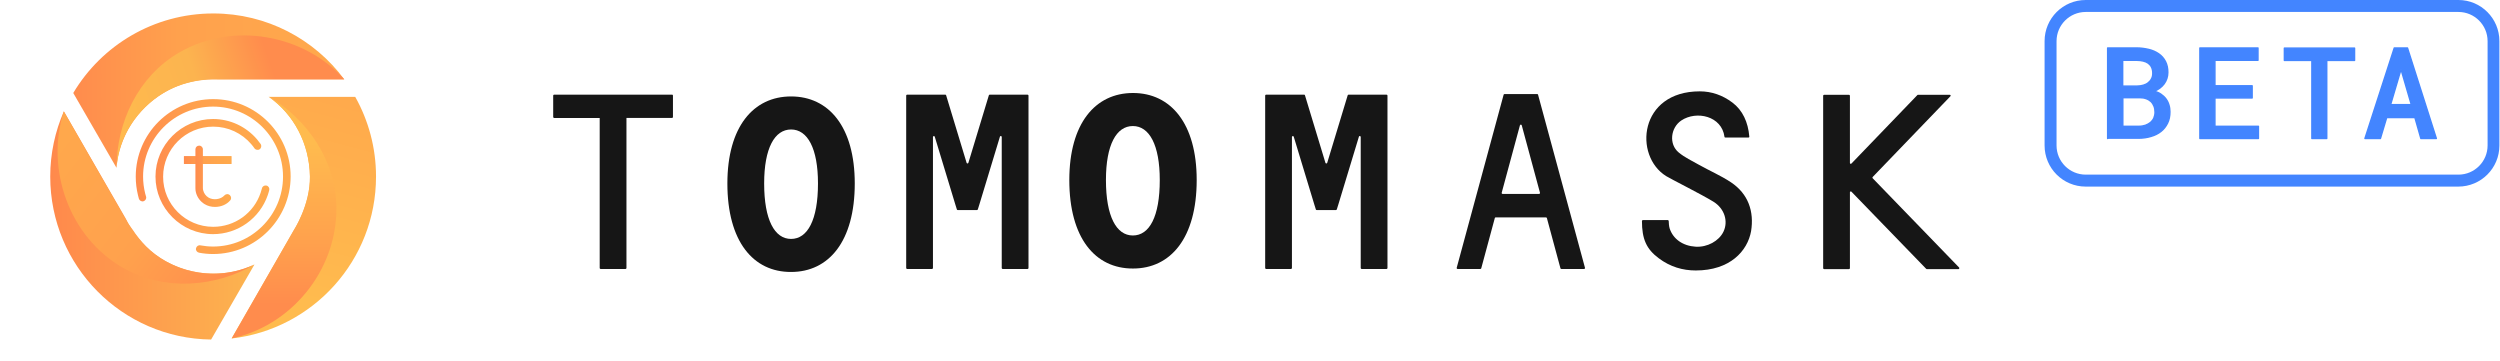 <?xml version="1.0" encoding="utf-8"?>
<!-- Generator: Adobe Illustrator 22.0.0, SVG Export Plug-In . SVG Version: 6.00 Build 0)  -->
<svg version="1.1" id="Layer_1" xmlns:ev="http://www.w3.org/2001/xml-events"
	 xmlns="http://www.w3.org/2000/svg" xmlns:xlink="http://www.w3.org/1999/xlink" x="0px" y="0px" viewBox="0 0 1672.1 241.2"
	 style="enable-background:new 0 0 1672.1 241.2;" xml:space="preserve">
<style type="text/css">
	.st0{fill:#161616;}
	.st1{display:none;fill:#161616;}
	.st2{fill:#4385FF;stroke:#4385FF;stroke-linecap:round;stroke-linejoin:round;}
	.st3{fill:#4385FF;}
	.st4{fill:url(#SVGID_1_);}
	.st5{fill:url(#SVGID_2_);}
	.st6{fill:url(#SVGID_3_);}
	.st7{fill:url(#SVGID_4_);}
	.st8{fill:url(#SVGID_5_);}
	.st9{fill:url(#SVGID_6_);}
	.st10{fill:url(#SVGID_7_);}
	.st11{fill:url(#SVGID_8_);}
	.st12{fill:url(#SVGID_9_);}
	.st13{fill:url(#SVGID_10_);}
</style>
<g>
	<path class="st0" d="M1157.7,121.9c-6.8-4.5-14.3-7.7-21.4-11.7c-4.6-2.6-9.5-4.9-13.5-8.2c-6.8-5.6-5.4-16.6,1.7-21.4
		c10.2-6.8,27.1-3,28.9,10.9c0,0.3,0.3,0.5,0.6,0.5h15.4c0.4,0,0.7-0.3,0.6-0.7c-0.8-9.6-4.5-17.6-11.3-22.7
		c-6.5-4.9-13.9-7.5-21.8-7.5c-40.7,0-44.4,43.1-22.5,56.7c2.5,1.6,24,12.4,31.6,17.1s10,13.3,6.7,20.1c-3,6.2-10.8,10.5-18.6,10
		c-8.5-0.5-15.1-5.1-17.4-12.3c-0.4-1.3-0.6-3.8-0.6-4.9c0-0.3-0.3-0.6-0.6-0.6h-16.7c-0.3,0-0.6,0.3-0.6,0.6
		c0,12.1,3,18.8,11.2,24.9c7.7,5.8,16.1,8.2,24.8,8.2c22.8,0,34.6-12.9,37-26.3C1173.3,141.5,1169.4,129.7,1157.7,121.9z"/>
	<path class="st0" d="M715.2,120.4c0-37.9,17.4-58.2,42.6-58.2c25.2,0,42.6,20.3,42.6,58.2c0,38.8-17.4,59.2-42.6,59.2
		C732.5,179.7,715.2,159.2,715.2,120.4z M775.7,120.4c0-23.5-7-36.1-18-36.1c-11,0-18,12.5-18,36.1c0,24.4,7,37.1,18,37.1
		C768.8,157.5,775.7,144.9,775.7,120.4z"/>
	<path class="st0" d="M677.5,63.3h-7.4H662c-0.3,0-0.5,0.2-0.6,0.4l-13.7,45.2c-0.2,0.6-1,0.6-1.2,0l-13.7-45.2
		c-0.1-0.3-0.3-0.4-0.6-0.4h-8.1h-7.4h-10c-0.3,0-0.6,0.3-0.6,0.6v115.4c0,0.3,0.3,0.6,0.6,0.6h16.7c0.3,0,0.6-0.3,0.6-0.6V91.6
		c0-0.7,1-0.8,1.2-0.2l13.8,45.5l1,3.2c0.1,0.3,0.3,0.4,0.6,0.4h12.8c0.3,0,0.5-0.2,0.6-0.4l1-3.2l13.8-45.5
		c0.2-0.7,1.2-0.5,1.2,0.2v87.7c0,0.3,0.3,0.6,0.6,0.6h16.7c0.3,0,0.6-0.3,0.6-0.6V63.9c0-0.3-0.3-0.6-0.6-0.6L677.5,63.3
		L677.5,63.3z"/>
	<path class="st0" d="M902,63.3c-0.3,0-0.5,0.2-0.6,0.4l-13.7,45.2c-0.2,0.6-1,0.6-1.2,0l-13.7-45.2c-0.1-0.3-0.3-0.4-0.6-0.4h-25.4
		c-0.3,0-0.6,0.3-0.6,0.6v115.4c0,0.3,0.3,0.6,0.6,0.6h16.7c0.3,0,0.6-0.3,0.6-0.6V91.6c0-0.7,1-0.8,1.2-0.2l13.8,45.5l1,3.2
		c0.1,0.3,0.3,0.4,0.6,0.4h12.8c0.3,0,0.5-0.2,0.6-0.4l1-3.2l13.8-45.5c0.2-0.7,1.2-0.5,1.2,0.2v87.7c0,0.3,0.3,0.6,0.6,0.6h16.7
		c0.3,0,0.6-0.3,0.6-0.6V63.9c0-0.3-0.3-0.6-0.6-0.6L902,63.3L902,63.3z"/>
	<path class="st0" d="M449.5,63.3h-31.1h-16.7h-31.1c-0.3,0-0.6,0.3-0.6,0.6v14.4c0,0.3,0.3,0.6,0.6,0.6h30.5v100.4
		c0,0.3,0.3,0.6,0.6,0.6h16.7c0.3,0,0.6-0.3,0.6-0.6V78.9h30.5c0.3,0,0.6-0.3,0.6-0.6V63.9C450.1,63.6,449.9,63.3,449.5,63.3z"/>
	<path class="st0" d="M486.5,122.7c0-37.9,17.4-58.2,42.6-58.2c25.2,0,42.6,20.3,42.6,58.2c0,38.8-17.4,59.2-42.6,59.2
		C503.8,182,486.5,161.5,486.5,122.7z M547.1,122.7c0-23.5-7-36.1-18-36.1c-11,0-18,12.5-18,36.1c0,24.4,7,37.1,18,37.1
		C540.1,159.8,547.1,147.2,547.1,122.7z"/>
	<path class="st1" d="M785.1,179.9h15.2c0.4,0,0.7-0.4,0.6-0.8L769.5,63.3c-0.1-0.3-0.3-0.4-0.6-0.4h-5.8h-10.2h-5.8
		c-0.3,0-0.5,0.2-0.6,0.4l-31.4,115.8c-0.1,0.4,0.2,0.8,0.6,0.8h15.2c0.3,0,0.5-0.2,0.6-0.4l9.1-33.7c0.1-0.3,0.3-0.4,0.6-0.4h33.6
		c0.3,0,0.5,0.2,0.6,0.4l9.1,33.7C784.6,179.7,784.9,179.9,785.1,179.9z M745.2,128.9l12.2-45.1c0.2-0.6,1-0.6,1.2,0l12.2,45.1
		c0.1,0.4-0.2,0.8-0.6,0.8h-24.4C745.4,129.7,745.1,129.3,745.2,128.9z"/>
	<path class="st0" d="M1044.3,179.9h15.2c0.4,0,0.7-0.4,0.6-0.8l-31.4-115.8c-0.1-0.3-0.3-0.4-0.6-0.4h-5.8h-10.2h-5.8
		c-0.3,0-0.5,0.2-0.6,0.4l-31.4,115.8c-0.1,0.4,0.2,0.8,0.6,0.8h15.2c0.3,0,0.5-0.2,0.6-0.4l9.1-33.7c0.1-0.3,0.3-0.4,0.6-0.4h33.6
		c0.3,0,0.5,0.2,0.6,0.4l9.1,33.7C1043.8,179.7,1044,179.9,1044.3,179.9z M1004.4,128.9l12.2-45.1c0.2-0.6,1-0.6,1.2,0l12.2,45.1
		c0.1,0.4-0.2,0.8-0.6,0.8H1005C1004.6,129.7,1004.3,129.3,1004.4,128.9z"/>
	<path class="st1" d="M510.8,162.8V127c0-0.3,0.3-0.6,0.6-0.6h44.5c0.3,0,0.6-0.3,0.6-0.6v-14.4c0-0.3-0.3-0.6-0.6-0.6h-44.5
		c-0.3,0-0.6-0.3-0.6-0.6V79.6c0-0.3,0.3-0.6,0.6-0.6H562c0.3,0,0.6-0.3,0.6-0.6V64c0-0.3-0.3-0.6-0.6-0.6h-51.2h-17.3
		c-0.3,0-0.6,0.3-0.6,0.6v15v31.9v15.6v37v15.8c0,0.3,0.3,0.6,0.6,0.6h17.3h53.3c0.3,0,0.6-0.3,0.6-0.6v-15.2c0-0.3-0.3-0.6-0.6-0.6
		h-52.8C511,163.4,510.8,163.2,510.8,162.8z"/>
	<path class="st0" d="M1310.3,178.9l-57.8-59.7c-0.2-0.2-0.2-0.6,0-0.8l52-54c0.4-0.4,0.1-1-0.4-1h-21.3c-0.2,0-0.3,0.1-0.4,0.2
		l-44.1,45.8c-0.4,0.4-1,0.1-1-0.4V64c0-0.3-0.3-0.6-0.6-0.6H1220c-0.3,0-0.6,0.3-0.6,0.6v115.4c0,0.3,0.3,0.6,0.6,0.6h16.7
		c0.3,0,0.6-0.3,0.6-0.6v-50.8c0-0.5,0.7-0.8,1-0.4l50,51.6c0.1,0.1,0.3,0.2,0.4,0.2h21.3C1310.4,179.9,1310.7,179.2,1310.3,178.9z"
		/>
</g>
<g>
	<path class="st2" d="M1409.7,92.6V32.1h19.3c2.9,0,5.6,0.4,8.2,1c2.5,0.6,4.7,1.6,6.6,2.9c1.9,1.3,3.4,3,4.5,5.1s1.6,4.5,1.6,7.3
		c0,3-0.9,5.5-2.5,7.7c-1.6,2.1-3.8,3.8-6.6,4.9c1.7,0.5,3.2,1.1,4.5,2s2.4,1.9,3.3,3.1s1.6,2.6,2,4c0.5,1.5,0.7,3.1,0.7,4.7
		c0,2.9-0.5,5.4-1.6,7.6s-2.5,4-4.4,5.5s-4.1,2.6-6.6,3.3c-2.6,0.8-5.3,1.2-8.3,1.2h-20.7V92.6z M1419.8,57.6h9.6
		c1.5,0,2.9-0.2,4.2-0.6c1.3-0.4,2.4-0.9,3.3-1.7c0.9-0.7,1.7-1.6,2.2-2.7c0.6-1.1,0.8-2.3,0.8-3.7c0-1.5-0.3-2.8-0.8-3.9
		c-0.5-1.1-1.3-2-2.2-2.7c-1-0.7-2.1-1.2-3.4-1.5s-2.7-0.5-4.3-0.5h-9.5v17.3H1419.8z M1419.8,65.2v19.3h10.9c1.6,0,3-0.3,4.3-0.7
		c1.3-0.5,2.4-1.1,3.4-1.9c0.9-0.8,1.7-1.8,2.2-2.9c0.5-1.2,0.8-2.5,0.8-3.9c0-1.5-0.2-2.9-0.7-4.1s-1.1-2.2-2-3.1
		c-0.9-0.8-2-1.5-3.2-1.9c-1.3-0.5-2.7-0.7-4.3-0.7h-11.4V65.2z"/>
	<path class="st2" d="M1506.3,65.5h-24.9v19h29.1v8.1h-39.1V32.1h38.8v8.2h-28.8v17.1h24.9V65.5z"/>
	<path class="st2" d="M1574.8,40.4h-18.6v52.2h-9.9V40.4h-18.4v-8.2h46.9V40.4z"/>
	<path class="st2" d="M1615.2,78.6h-18.9l-4.2,14h-10.3l19.6-60.5h8.8l19.3,60.5h-10.3L1615.2,78.6z M1598.9,70h13.9l-6.9-23.7
		L1598.9,70z"/>
</g>
<path class="st3" d="M1644.3,8c10.7,0,19.5,8.7,19.5,19.5v69.8c0,10.7-8.7,19.5-19.5,19.5H1395c-10.7,0-19.5-8.7-19.5-19.5V27.5
	c0-10.7,8.7-19.5,19.5-19.5H1644.3 M1644.3,0H1395c-15.2,0-27.5,12.3-27.5,27.5v69.8c0,15.2,12.3,27.5,27.5,27.5h249.2
	c15.2,0,27.5-12.3,27.5-27.5V27.5C1671.7,12.3,1659.4,0,1644.3,0L1644.3,0z"/>
<g>
	<linearGradient id="SVGID_1_" gradientUnits="userSpaceOnUse" x1="49.007" y1="60.624" x2="230.23" y2="60.624">
		<stop  offset="3.089112e-03" style="stop-color:#FF8C4D"/>
		<stop  offset="0.389" style="stop-color:#FFA14D"/>
		<stop  offset="0.932" style="stop-color:#FFA94C"/>
	</linearGradient>
	<path class="st4" d="M77.9,112.2c2.9-33.2,30.8-59.2,64.7-59.2c0.3,0,87.6,0,87.6,0C210.4,26.3,178.5,9,142.7,9
		C102.9,9,68,30.3,49,62.2L77.9,112.2z"/>
	<linearGradient id="SVGID_2_" gradientUnits="userSpaceOnUse" x1="226.238" y1="59.111" x2="189.165" y2="196.811">
		<stop  offset="0" style="stop-color:#FFA94C"/>
		<stop  offset="1" style="stop-color:#FFBB4E"/>
	</linearGradient>
	<path class="st5" d="M179.6,64.7c16.8,11.7,27.5,31.2,27.7,53.3c0.2,18.9-10.1,34.9-10.1,34.9l-42.3,73.5
		c54.4-6.2,96.6-52.3,96.6-108.3c0-19.4-5.1-37.6-13.9-53.3H179.6z"/>
	<linearGradient id="SVGID_3_" gradientUnits="userSpaceOnUse" x1="33.608" y1="150.793" x2="170.18" y2="150.793">
		<stop  offset="0" style="stop-color:#FF894C"/>
		<stop  offset="1" style="stop-color:#FCB44F"/>
	</linearGradient>
	<path class="st6" d="M170.2,176.9c-8.4,3.9-17.7,6.1-27.5,6.1c-25.8,0-48.1-15-58.6-36.8L42.7,74.5c-5.8,13.3-9.1,28.1-9.1,43.6
		c0,59.8,48.1,108.3,107.6,109L170.2,176.9z"/>
	<g>
		<g>
			<linearGradient id="SVGID_4_" gradientUnits="userSpaceOnUse" x1="90.672" y1="118.043" x2="194.307" y2="118.043">
				<stop  offset="3.089112e-03" style="stop-color:#FF8C4D"/>
				<stop  offset="0.389" style="stop-color:#FFA14D"/>
				<stop  offset="0.932" style="stop-color:#FFA94C"/>
			</linearGradient>
			<path class="st7" d="M142.5,169.9c-3.2,0-6.4-0.3-9.4-0.9c-1.4-0.3-2.3-1.6-2-2.9c0.3-1.4,1.6-2.3,2.9-2c2.8,0.5,5.7,0.8,8.5,0.8
				c25.8,0,46.8-21,46.8-46.8s-21-46.8-46.8-46.8s-46.8,21-46.8,46.8c0,3.8,0.5,7.6,1.4,11.3c0.2,0.7,0.4,1.4,0.6,2.1
				c0.4,1.3-0.4,2.7-1.7,3.1c-1.3,0.4-2.7-0.4-3.1-1.7c-0.2-0.8-0.4-1.5-0.6-2.3c-1-4.1-1.5-8.3-1.5-12.5
				c0-28.6,23.2-51.8,51.8-51.8c28.6,0,51.8,23.2,51.8,51.8C194.3,146.6,171.1,169.9,142.5,169.9z"/>
		</g>
		<linearGradient id="SVGID_5_" gradientUnits="userSpaceOnUse" x1="122.99" y1="107.09" x2="154.932" y2="107.09">
			<stop  offset="3.089112e-03" style="stop-color:#FF8C4D"/>
			<stop  offset="0.389" style="stop-color:#FFA14D"/>
			<stop  offset="0.932" style="stop-color:#FFA94C"/>
		</linearGradient>
		<path class="st8" d="M123.2,104.4h31.5c0.1,0,0.2,0.1,0.2,0.2v4.9c0,0.1-0.1,0.2-0.2,0.2h-31.5c-0.1,0-0.2-0.1-0.2-0.2v-4.9
			C123,104.5,123.1,104.4,123.2,104.4z"/>
		<g>
			<linearGradient id="SVGID_6_" gradientUnits="userSpaceOnUse" x1="103.972" y1="118.043" x2="180.025" y2="118.043">
				<stop  offset="3.089112e-03" style="stop-color:#FF8C4D"/>
				<stop  offset="0.389" style="stop-color:#FFA14D"/>
				<stop  offset="0.932" style="stop-color:#FFA94C"/>
			</linearGradient>
			<path class="st9" d="M142.5,156.6c-21.2,0-38.5-17.3-38.5-38.5s17.3-38.5,38.5-38.5c11.4,0,22.1,5,29.5,13.7c0.8,1,1.6,2,2.3,3
				c0.8,1.1,0.5,2.7-0.6,3.5c-1.1,0.8-2.7,0.5-3.5-0.6c-0.6-0.9-1.3-1.8-2-2.6c-6.4-7.6-15.7-11.9-25.6-11.9
				c-18.5,0-33.5,15-33.5,33.5c0,18.5,15,33.5,33.5,33.5c14.4,0,27.1-9.1,31.7-22.7c0.3-1,0.6-2,0.9-3c0.3-1.4,1.7-2.2,3-1.9
				c1.4,0.3,2.2,1.7,1.9,3c-0.3,1.1-0.6,2.3-1,3.4C173.7,146.1,159,156.6,142.5,156.6z"/>
		</g>
		<g>
			<linearGradient id="SVGID_7_" gradientUnits="userSpaceOnUse" x1="130.734" y1="117.914" x2="154.587" y2="117.914">
				<stop  offset="3.089112e-03" style="stop-color:#FF8C4D"/>
				<stop  offset="0.389" style="stop-color:#FFA14D"/>
				<stop  offset="0.932" style="stop-color:#FFA94C"/>
			</linearGradient>
			<path class="st10" d="M143.8,138.4c-2.5,0-4.9-0.6-7-1.9c-2.9-1.8-5-4.6-5.8-8c-0.2-0.8-0.3-1.6-0.3-2.7l0-25.9
				c0-1.4,1.1-2.5,2.5-2.5s2.5,1.1,2.5,2.5v25.9c0,0.6,0.1,1.1,0.2,1.5c0.5,2,1.7,3.7,3.5,4.8c3.2,2,8.3,1.3,10.7-1.4
				c0.9-1,2.5-1.2,3.6-0.2c1,0.9,1.2,2.5,0.2,3.6C151.5,136.9,147.7,138.4,143.8,138.4z"/>
		</g>
	</g>
	<linearGradient id="SVGID_8_" gradientUnits="userSpaceOnUse" x1="190.115" y1="204.071" x2="190.151" y2="95.645">
		<stop  offset="3.089112e-03" style="stop-color:#FF8C4D"/>
		<stop  offset="0.389" style="stop-color:#FFA14D"/>
		<stop  offset="1" style="stop-color:#FFBB4E"/>
	</linearGradient>
	<path class="st11" d="M207.3,118c0.4,19-11.2,36.6-11.2,36.6l-41.1,71.7c39.4-8.2,70-44.9,70-86.7c0-32-19.5-60-45.3-75l0,0
		C196.6,76.5,206.8,96,207.3,118z"/>
	<linearGradient id="SVGID_9_" gradientUnits="userSpaceOnUse" x1="153.91" y1="198.47" x2="12.714" y2="88.691">
		<stop  offset="3.089112e-03" style="stop-color:#FF8C4D"/>
		<stop  offset="0.389" style="stop-color:#FFA14D"/>
		<stop  offset="0.932" style="stop-color:#FFA94C"/>
	</linearGradient>
	<path class="st12" d="M110,174.3c-9.2-5.2-16-12.7-21.5-21l-0.4-0.5c-1-1.6-2.4-3.2-3.3-4.8L42.7,74.5
		c-12.4,38.3,3.4,84.1,39.7,104.7c27.8,15.8,62,12.8,87.8-2.3l0,0C151.6,185.8,129.2,185.2,110,174.3z"/>
	<linearGradient id="SVGID_10_" gradientUnits="userSpaceOnUse" x1="181.994" y1="44.387" x2="69.523" y2="82.868">
		<stop  offset="3.089114e-03" style="stop-color:#FF8C4D"/>
		<stop  offset="0.43" style="stop-color:#FCB44F"/>
		<stop  offset="1" style="stop-color:#FFBB4E"/>
	</linearGradient>
	<path class="st13" d="M109.2,62.3c17.3-10.6,36.4-9.2,36.4-9.2l84.7,0c-26.8-30-74.3-38.9-110.4-18c-27.7,16.1-41.9,46.8-41.9,77.1
		l0,0C79.2,91.5,92,72.8,109.2,62.3z"/>
</g>
</svg>
